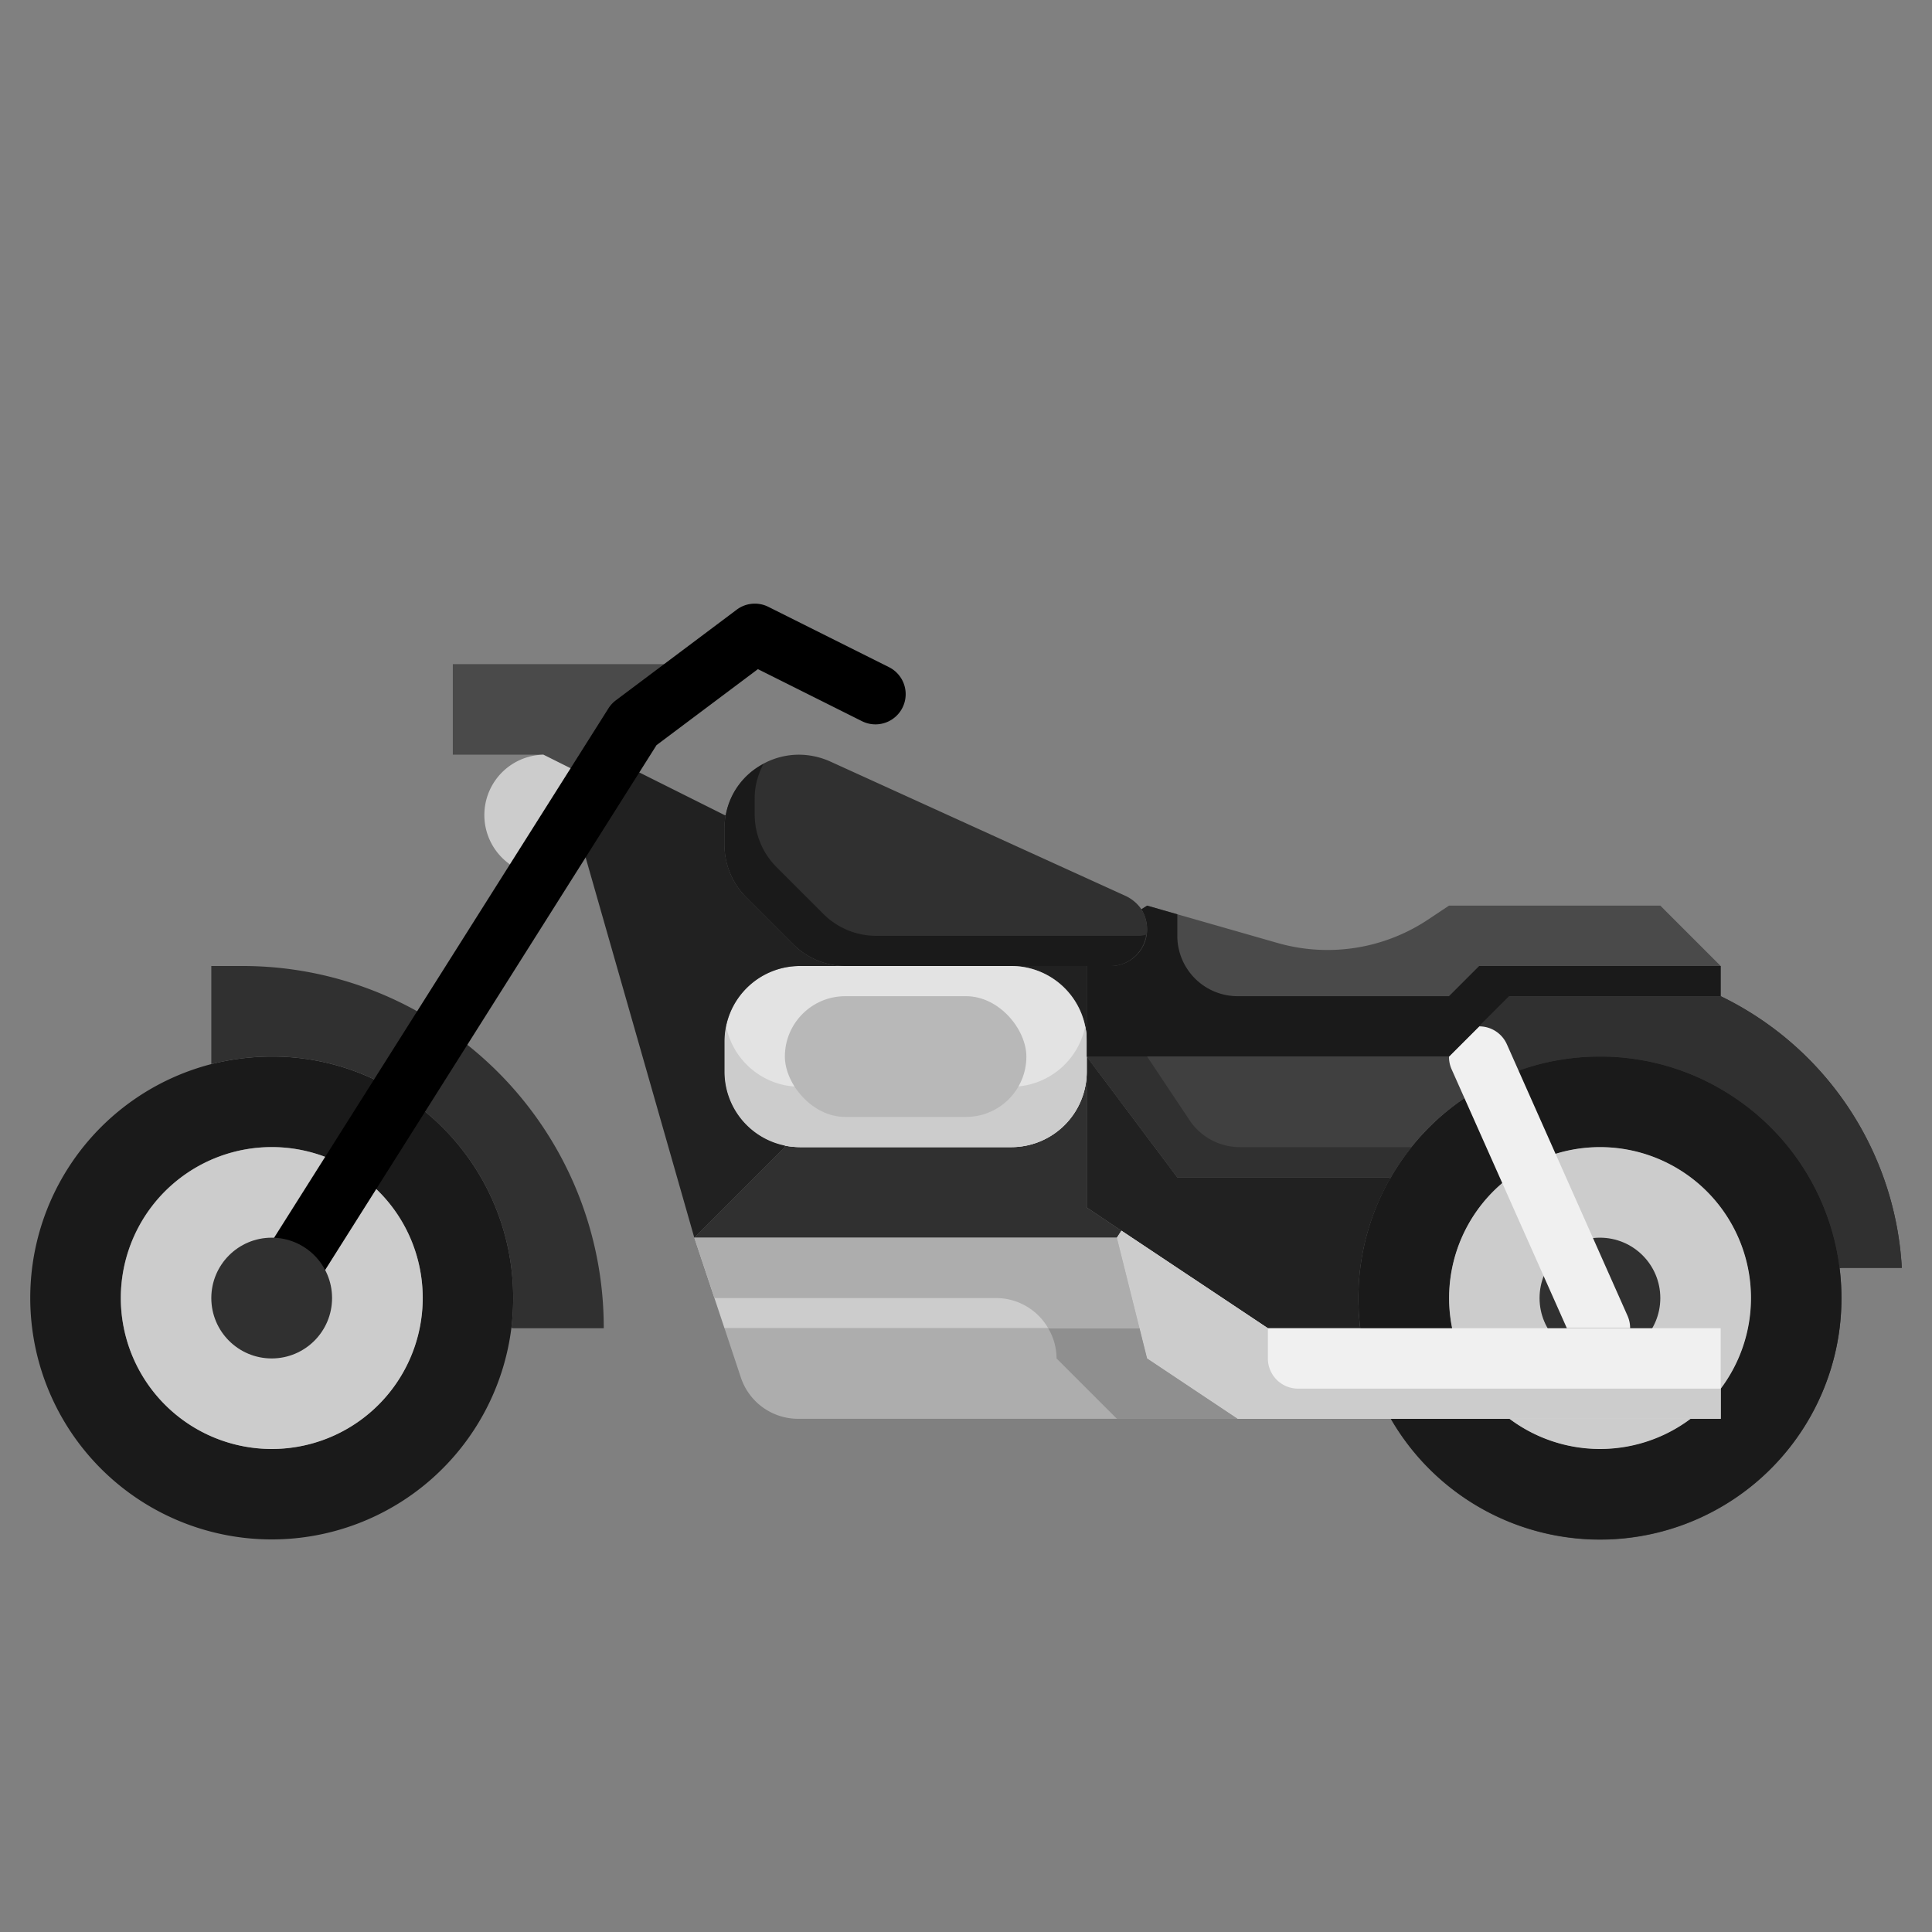<svg height="512" viewBox="0 0 64 64" width="512" xmlns="http://www.w3.org/2000/svg"><rect x="0" y="0" width="64" height="64" fill="#808080" stroke="none"/><g id="_26-Motorcycle" data-name="26-Motorcycle"><path d="m61 42h2a10.657 10.657 0 0 0 -6-9h-7l-1.5 1.5.5.5.388.866a8 8 0 1 0 11.552 8.124 8.086 8.086 0 0 0 -.007-2.022c0 .014.005.028.007.042zm-8 6a5 5 0 1 1 5-5 5 5 0 0 1 -5 5z" fill="#303030"/><path d="m55.67 38.77a5 5 0 1 0 2.33 4.23 4.963 4.963 0 0 0 -2.33-4.23zm1.6-2.53a7.975 7.975 0 0 1 3.73 6.76 8.1 8.1 0 0 1 -.06.99 8 8 0 1 1 -9.94-8.74 8.239 8.239 0 0 1 2-.25 7.879 7.879 0 0 1 4.27 1.24z" fill="#1a1a1a"/><path d="m55.67 38.77a5 5 0 1 1 -2.67-.77 5 5 0 0 1 2.67.77z" fill="#ccc"/><path d="m36 32v2.5a2.5 2.5 0 0 0 -2.5-2.5z" fill="#212121"/><path d="m63 42h-2l-.06.01a8 8 0 0 0 -7.94-7.01 7.822 7.822 0 0 0 -3.61.87l-.39-.87-.5-.5 1.5-1.5h7a10.657 10.657 0 0 1 6 9z" fill="#303030"/><path d="m57 32v1h-7l-1.5 1.5-.5.5h-12v-3h.78a1.212 1.212 0 0 0 1.22-1.22 1.268 1.268 0 0 0 -.19-.66l.19-.12 4.33 1.24a6.013 6.013 0 0 0 4.98-.78l.69-.46h7z" fill="#4a4a4a"/><path d="m49 35 .39.87a7.87 7.87 0 0 0 -3.33 3.16l-.06-.03h-7l-3-4h12l.5-.5z" fill="#404040"/><path d="m46 39 .06.03a7.954 7.954 0 0 0 -1.06 3.97 8.262 8.262 0 0 0 .06 1h-3.06l-4.85-3.23-1.15-.77v-5l3 4z" fill="#212121"/><path d="m41 47h-14.558a2 2 0 0 1 -1.9-1.368l-.542-1.632h13.75l.25 1z" fill="#adadad"/><path d="m37.81 30.12a1.268 1.268 0 0 1 .19.66 1.212 1.212 0 0 1 -1.22 1.22h-8.76a2.468 2.468 0 0 1 -1.74-.72l-1.56-1.56a2.468 2.468 0 0 1 -.72-1.74v-.51a2.316 2.316 0 0 1 .04-.46 2.564 2.564 0 0 1 .68-1.29 2.488 2.488 0 0 1 1.75-.72 2.562 2.562 0 0 1 1.02.22l9.8 4.46a1.307 1.307 0 0 1 .52.44z" fill="#303030"/><path d="m37 31h-7.98a2.468 2.468 0 0 1 -1.74-.72l-1.56-1.56a2.468 2.468 0 0 1 -.72-1.74v-.51a2.316 2.316 0 0 1 .04-.46 2.578 2.578 0 0 1 .249-.7 2.357 2.357 0 0 0 -1.249 1.7 2.316 2.316 0 0 0 -.04.46v.51a2.468 2.468 0 0 0 .72 1.74l1.56 1.56a2.468 2.468 0 0 0 1.74.72h8.76a1.2 1.2 0 0 0 1.184-1.036 1.273 1.273 0 0 1 -.184.036z" fill="#1a1a1a"/><path d="m37 41 .75 3h-13.75l-1-3z" fill="#ccc"/><path d="m36 40 1.15.77-.15.23h-14l3-3v-.05a2.734 2.734 0 0 0 .5.05h7a2.5 2.5 0 0 0 2.5-2.5z" fill="#303030"/><path d="m36 35v.5a2.5 2.5 0 0 1 -2.5 2.5h-7a2.734 2.734 0 0 1 -.5-.05 2.5 2.5 0 0 1 -2-2.45v-1a2.5 2.5 0 0 1 2.5-2.5h7a2.5 2.5 0 0 1 2.5 2.5z" fill="#e3e3e3"/><path d="m33.5 36h-7a2.734 2.734 0 0 1 -.5-.05 2.5 2.5 0 0 1 -1.948-1.958 2.5 2.5 0 0 0 -.052.508v1a2.5 2.5 0 0 0 2 2.45 2.734 2.734 0 0 0 .5.05h7a2.5 2.5 0 0 0 2.5-2.5v-1a2.577 2.577 0 0 0 -.05-.5 2.5 2.5 0 0 1 -2.45 2z" fill="#ccc"/><path d="m19.8 25.9.48-.76 3.72 1.86.04.01a2.316 2.316 0 0 0 -.04.46v.51a2.468 2.468 0 0 0 .72 1.74l1.56 1.56a2.468 2.468 0 0 0 1.74.72h-1.52a2.5 2.5 0 0 0 -2.5 2.5v1a2.5 2.5 0 0 0 2 2.45v.05l-3 3-3.97-13.89z" fill="#212121"/><path d="m20.28 25.14-.48.76-1.8-.9h-3v-3h8.67l-2.67 2z" fill="#4a4a4a"/><path d="m20 44h-3l-.06-.01a8.1 8.1 0 0 0 .06-.99 7.975 7.975 0 0 0 -3.73-6.76l1.4-2.22a11.959 11.959 0 0 1 5.33 9.98z" fill="#303030"/><path d="m19.03 27.11-1.18 1.88a2 2 0 0 1 .15-3.99l1.8.9z" fill="#ccc"/><path d="m11.67 38.77a5 5 0 1 0 2.33 4.23 4.963 4.963 0 0 0 -2.33-4.23zm1.6-2.53a7.975 7.975 0 0 1 3.73 6.76 8.1 8.1 0 0 1 -.06.99 8 8 0 1 1 -9.94-8.74 8.239 8.239 0 0 1 2-.25 7.879 7.879 0 0 1 4.27 1.24z" fill="#1a1a1a"/><path d="m14.67 34.02-1.4 2.22a7.879 7.879 0 0 0 -4.27-1.24 8.239 8.239 0 0 0 -2 .25v-3.25h1a11.9 11.9 0 0 1 6.67 2.02z" fill="#303030"/><path d="m11.67 38.77a5 5 0 1 1 -2.67-.77 5 5 0 0 1 2.67.77z" fill="#ccc"/><path d="m9 44a1 1 0 0 1 -.845-1.534l12-19a1.006 1.006 0 0 1 .245-.266l4-3a1 1 0 0 1 1.048-.1l4 2a1 1 0 1 1 -.894 1.79l-3.447-1.724-3.359 2.518-11.902 18.85a1 1 0 0 1 -.846.466z"/><circle cx="9" cy="43" fill="#303030" r="2"/><circle cx="53" cy="43" fill="#303030" r="2"/><path d="m37.75 44-.75-3 .15-.23 4.85 3.23h3.06 3.04 4.9 4v3h-10.93-2.07-3l-3-2z" fill="#f0f0f0"/><path d="m48 35a1.006 1.006 0 0 0 .083.413l3.822 8.587h2.095a1 1 0 0 0 -.083-.407l-4-9a1 1 0 0 0 -.917-.593l-.5.5z" fill="#f0f0f0"/><rect fill="#b8b8b8" height="4" rx="2" width="8" x="26" y="33"/><path d="m43 46a1 1 0 0 1 -1-1v-1l-4.85-3.23-.15.23.75 3 .25 1 3 2h16v-1z" fill="#ccc"/><path d="m38 45-.25-1h-3.027a1.987 1.987 0 0 1 .277 1l2 2h4z" fill="#8f8f8f"/><path d="m34.723 44h3.027l-.75-3h-14l.667 2h9.333a1.994 1.994 0 0 1 1.723 1z" fill="#adadad"/><path d="m39.406 37.109-1.406-2.109h-2l3 4h7l.06.03a7.835 7.835 0 0 1 .7-1.03h-5.69a2 2 0 0 1 -1.664-.891z" fill="#303030"/><path d="m49 32-1 1h-7a2 2 0 0 1 -2-2v-.714l-1-.286-.19.12a1.268 1.268 0 0 1 .19.66 1.212 1.212 0 0 1 -1.22 1.22h-.78v3h12l.5-.5 1.5-1.5h7v-1z" fill="#1a1a1a"/></g></svg>